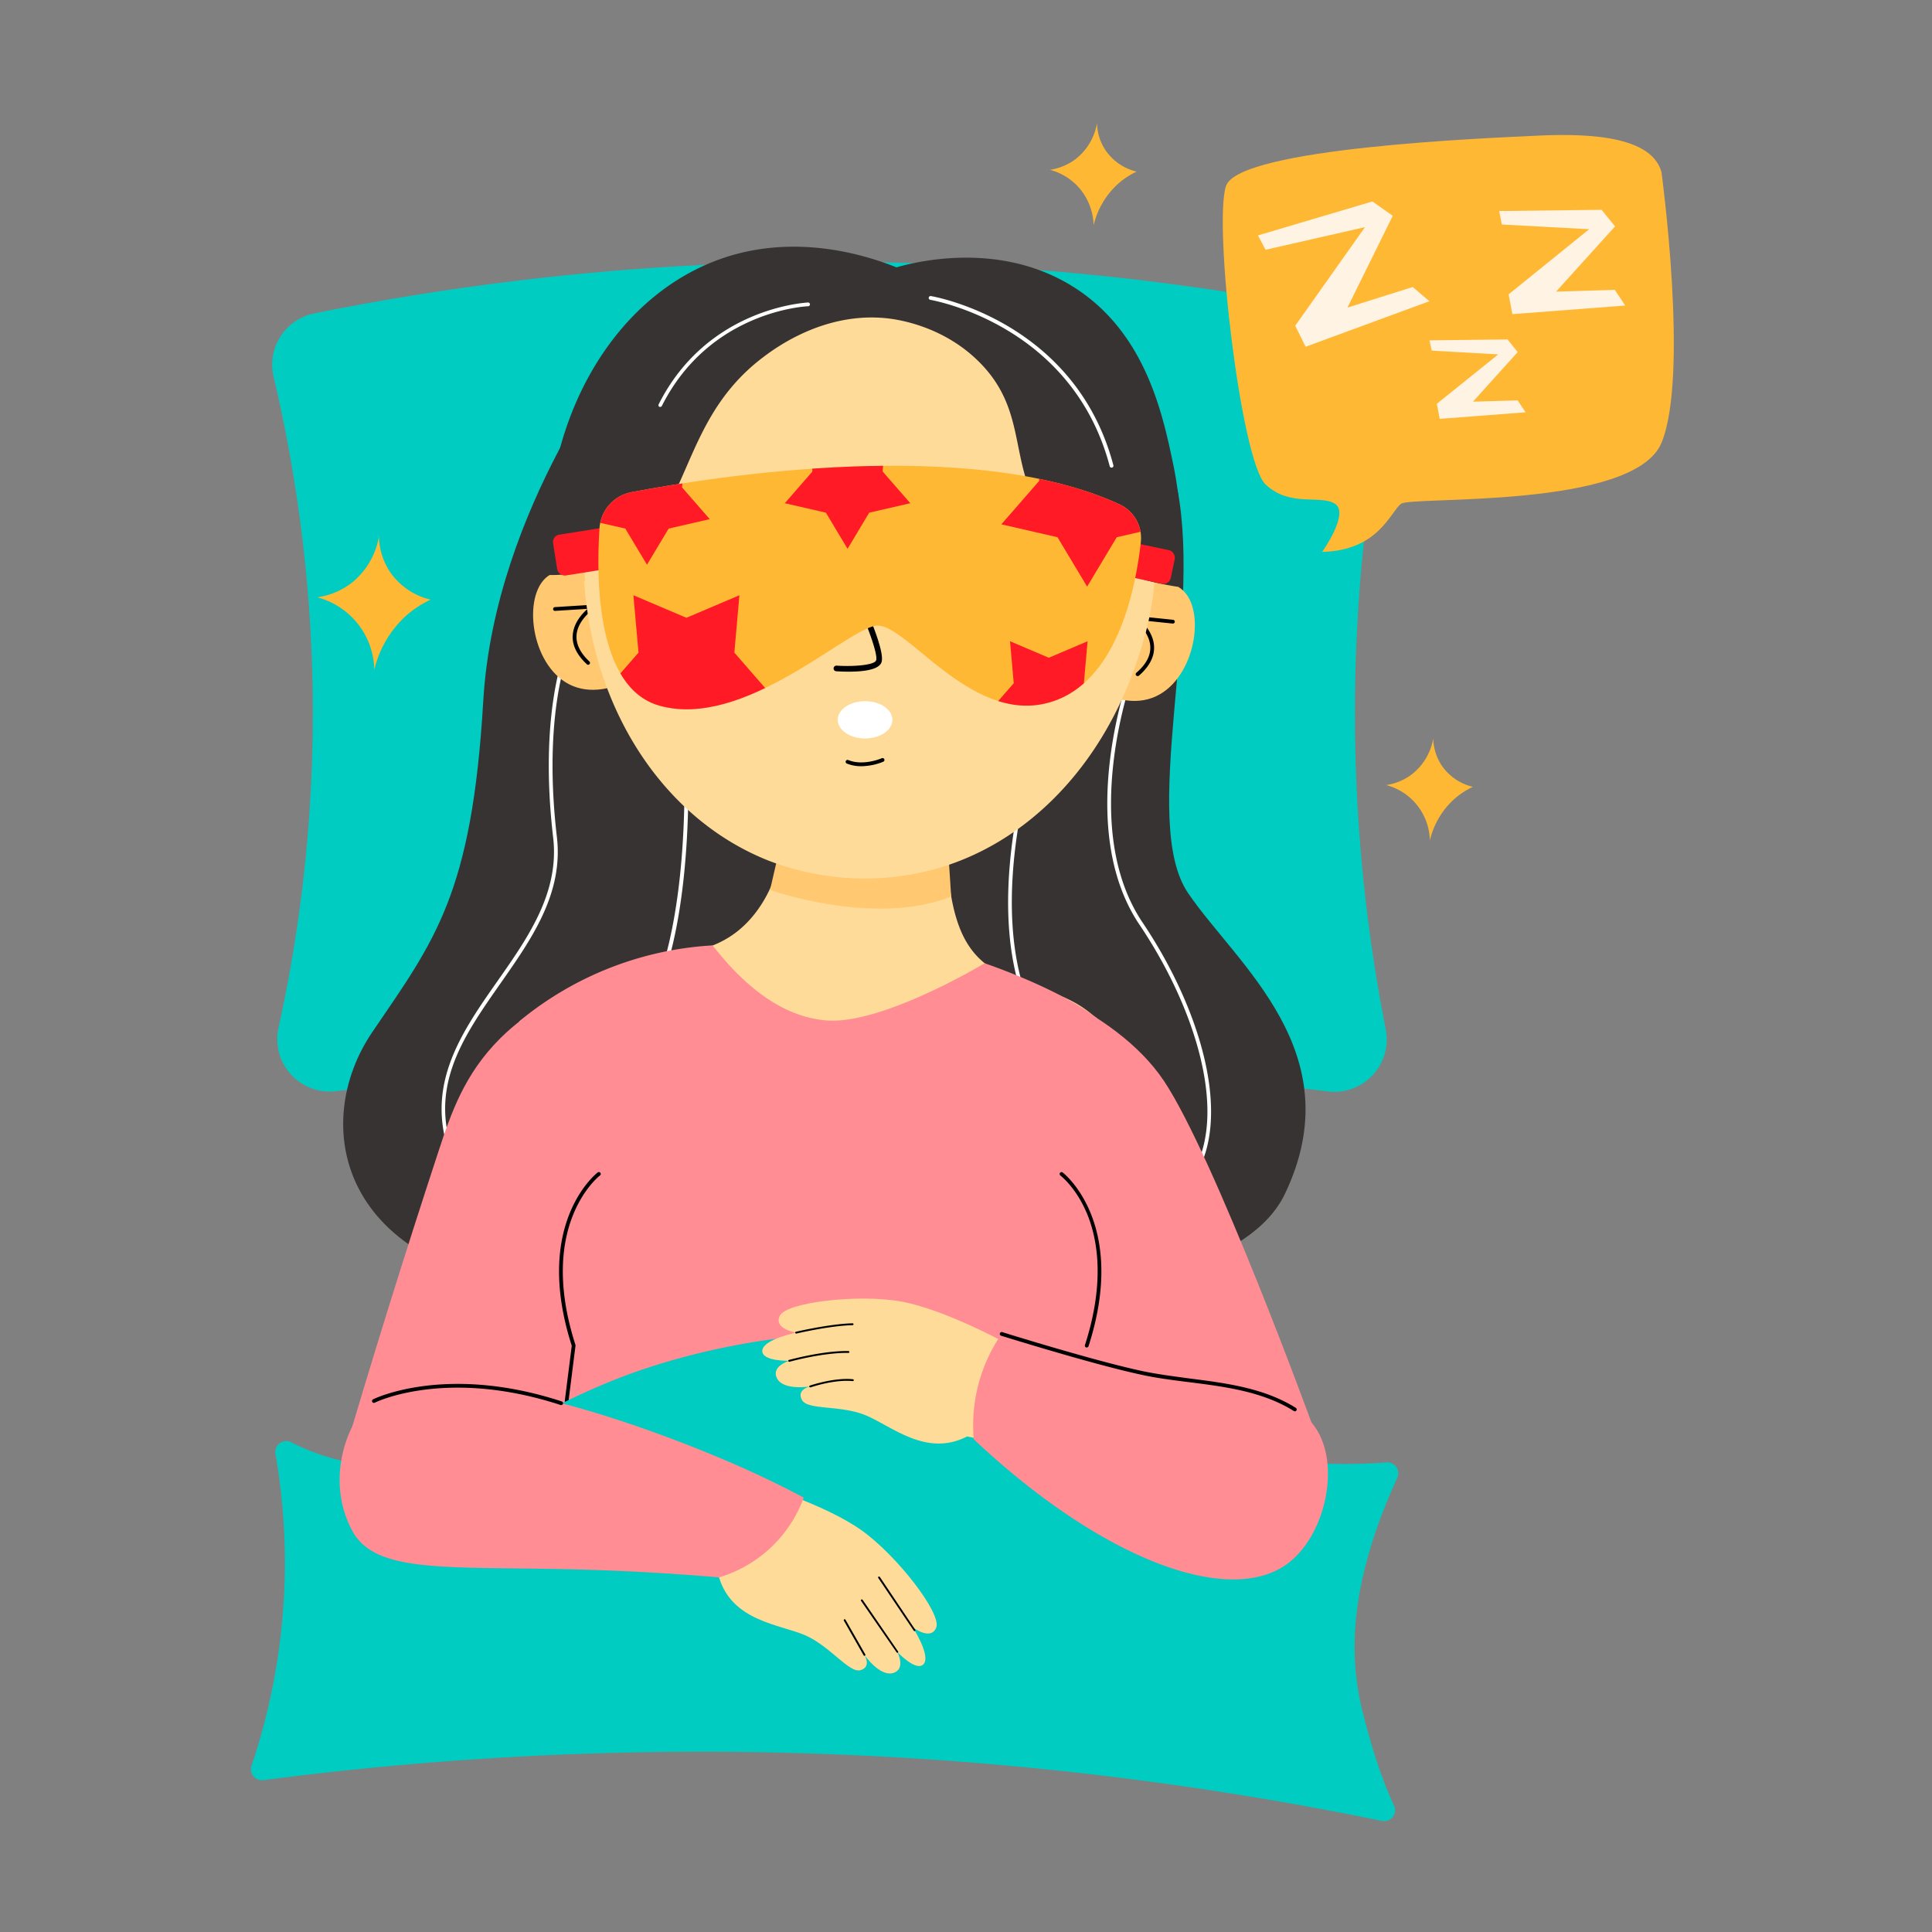 <?xml version="1.0" ?><svg viewBox="0 0 512 512" xmlns="http://www.w3.org/2000/svg" xmlns:xlink="http://www.w3.org/1999/xlink"><rect x="0" y="0" width="512" height="512" fill="#808080" stroke="none"/><defs><style>.cls-1{fill:none;}.cls-2{fill:#00ccc1;}.cls-3{fill:#ffb833;}.cls-4{fill:#383333;}.cls-5{fill:#fff;}.cls-6{fill:#fff3e3;}.cls-7{fill:#ffc871;}.cls-8{fill:#ffdb99;}.cls-9{fill:#ff8d93;}.cls-10{fill:#ff1a26;}.cls-11{clip-path:url(#clip-path);}</style><clipPath id="clip-path"><path class="cls-1" d="M167.32,130.43c22.64-4.3,90.08-14.86,129.29,3.19a9.83,9.83,0,0,1,5.73,10c-1.29,11.78-5.88,35.46-22.14,41.82-21.9,8.56-40-20.93-48.17-19.6S196.92,193.27,174.74,187c-16.52-4.67-16.8-32.89-15.87-47A10.42,10.42,0,0,1,167.32,130.43Z"/></clipPath></defs><title/><g id="Sleeping"><path class="cls-2" d="M367.24,272.8a13.89,13.89,0,0,1-15.36,16.44,1060.69,1060.69,0,0,0-262.75-.07A13.9,13.9,0,0,1,73.8,272.42a388.11,388.11,0,0,0,9-92.47A387.73,387.73,0,0,0,72.5,99.83,13.88,13.88,0,0,1,83.29,83.05a692.57,692.57,0,0,1,274.19.06,13.92,13.92,0,0,1,10.89,16.51,433.94,433.94,0,0,0-1.13,173.18Z"/><path class="cls-3" d="M390.33,208.52a20.74,20.74,0,0,0-5.16,3.44,21.42,21.42,0,0,0-6.25,10.79,15.48,15.48,0,0,0-11.57-14.7,14.72,14.72,0,0,0,7-3,15.32,15.32,0,0,0,5.48-9.38,13.46,13.46,0,0,0,2.34,7.35A13.85,13.85,0,0,0,390.33,208.52Z"/><path class="cls-3" d="M301.23,45.48a20.2,20.2,0,0,0-5.16,3.44,21.51,21.51,0,0,0-6.25,10.78,15.82,15.82,0,0,0-3.91-10A15.63,15.63,0,0,0,278.25,45a14.92,14.92,0,0,0,7-3,15.33,15.33,0,0,0,5.47-9.39A13.44,13.44,0,0,0,293.1,40,13.83,13.83,0,0,0,301.23,45.48Z"/><path class="cls-3" d="M114.12,158.91a26.91,26.91,0,0,0-6.75,4.49,28.12,28.12,0,0,0-8.18,14.11,20.25,20.25,0,0,0-15.13-19.22,19.22,19.22,0,0,0,9.2-3.88,20,20,0,0,0,7.16-12.27,17.67,17.67,0,0,0,3.07,9.61A18.07,18.07,0,0,0,114.12,158.91Z"/><path class="cls-4" d="M166.07,91s-35,43.45-38,94.73-12.84,63.44-29.39,87.76-9.23,63.5,48.41,68.57,175.53,11.82,193.43-25.67-12.83-60.8-25.67-79.72,3.82-72.25-2.82-107Z"/><path class="cls-5" d="M120.79,309a.49.49,0,0,1-.45-.3c-8.77-19.8,1.55-34.52,11.54-48.76,8.07-11.51,16.42-23.42,14.71-38-3.83-32.69,3.06-49.24,3.13-49.4a.5.5,0,0,1,.66-.26.5.5,0,0,1,.26.65c-.07.17-6.85,16.51-3.06,48.89,1.75,15-6.7,27-14.89,38.71-10.27,14.66-20,28.51-11.44,47.79a.5.5,0,0,1-.25.66A.52.52,0,0,1,120.79,309Z"/><path class="cls-5" d="M310.83,317.92a.53.53,0,0,1-.4-.19.51.51,0,0,1,.09-.71c17.27-13.25,8.78-46.22-8.53-71.94-17.45-25.92-2.8-66.18-2.65-66.58a.5.5,0,1,1,.93.34c-.14.4-14.61,40.19,2.55,65.68,17.57,26.11,26.07,59.67,8.31,73.3A.49.49,0,0,1,310.83,317.92Z"/><path class="cls-5" d="M283.77,283.13a.52.52,0,0,1-.33-.12c-29.3-25.26-10.14-83.38-9.94-84a.5.5,0,0,1,.63-.31.51.51,0,0,1,.32.63c-.2.58-19.15,58.07,9.64,82.89a.51.51,0,0,1,.06.71A.52.52,0,0,1,283.77,283.13Z"/><path class="cls-5" d="M166.07,275.7a.5.5,0,0,1-.35-.85c18.06-18.54,15.57-72.88,15.54-73.43a.5.5,0,0,1,.48-.52.47.47,0,0,1,.52.47,224.85,224.85,0,0,1-.93,29.89c-2.16,21.46-7.17,36.36-14.9,44.29A.51.51,0,0,1,166.07,275.7Z"/><path class="cls-3" d="M440.31,45.62s7.35,54.09,0,71.73-66.19,14.09-69,16.15-5.94,12.43-20.93,12.76c0,0,7.35-10.29,3.39-12.76s-11.88,1-18.38-5.11S321.51,59.48,324.9,49.3,395.05,36.57,406.36,36,437.48,35.15,440.31,45.62Z"/><path class="cls-6" d="M335.39,66.19l26.35-6L343.25,86.32,346,91.89l32.81-12.06-4.43-3.77-17.29,5.45,12-24.32-5.39-3.8-30.33,9Z"/><path class="cls-6" d="M379.43,92.92l17.62,1L380.78,107l.76,4,22.76-1.74-2.11-3.15-11.84.34,11.86-13.15-2.71-3.35-20.66.25C379,91.09,379.24,92,379.43,92.92Z"/><path class="cls-6" d="M398,59.5l23.15,1.24L399.8,78l1,5.25,29.9-2.28-2.77-4.15-15.55.46L428,60l-3.56-4.4-27.14.33Z"/><path class="cls-7" d="M296,157.53c.81-.71,5.25-4.43,11.25-3.64.87.11,4.36.57,6.6,2.92,5.8,6.09,2.42,24.07-8.44,28.11-6.07,2.26-12.21-.67-14.28-1.78Q293.51,170.33,296,157.53Z"/><path d="M301.47,179.17a.52.52,0,0,1-.38-.17.51.51,0,0,1,.06-.71c2.56-2.21,3.81-4.54,3.69-6.93-.19-4.17-4.45-7.23-4.49-7.26a.49.49,0,0,1-.18-.58.47.47,0,0,1,.52-.32l10.19,1.05a.52.52,0,0,1,.45.55.51.51,0,0,1-.55.45l-8.58-.89c1.41,1.33,3.49,3.81,3.64,6.94.13,2.72-1.23,5.33-4,7.75A.5.5,0,0,1,301.47,179.17Z"/><path class="cls-7" d="M162.25,154.77c-.79-.74-5.07-4.63-11.1-4.08-.88.08-4.39.39-6.72,2.65-6,5.85-3.38,23.95,7.31,28.43,6,2.5,12.23-.18,14.33-1.2Q164.17,167.67,162.25,154.77Z"/><path d="M155.87,176.18a.49.49,0,0,1-.34-.14c-2.72-2.53-4-5.19-3.73-7.9.28-3.12,2.46-5.52,3.92-6.79l-8.6.54a.49.49,0,0,1-.54-.47.52.52,0,0,1,.47-.53l10.23-.64a.5.5,0,0,1,.51.34.51.51,0,0,1-.21.58s-4.42,2.91-4.78,7.06c-.21,2.39.94,4.77,3.41,7.08a.51.51,0,0,1,0,.71A.54.54,0,0,1,155.87,176.18Z"/><circle class="cls-8" cx="230.49" cy="148.3" r="75.66"/><path class="cls-8" d="M207.7,212.5c.47,8.09-.17,19.93-7.53,29.46-11.93,15.43-28.4,7.82-42,18.55-21.92,17.23-5.19,57.09-11,134.93-1.35,18.25-3.54,33.21-5.23,43.2a170.29,170.29,0,0,0,55,18.82c48,7.6,86.42-7.78,102.78-15.55a103.6,103.6,0,0,1-12.43-28.8c-7.22-27.87-1.17-54.37,3-72.07,6.19-25.9,14-43.16,6.56-61.81a27.46,27.46,0,0,0-4.05-6.81c-11.14-14.12-29.76-8.19-37.63-24.57-5.72-11.89-3.92-31.68-3.93-31.75a115.87,115.87,0,0,0-43.52-3.6Z"/><path class="cls-7" d="M204.07,235.85s27.68,9.83,48,1.74L251,221.16l-43.16-1.65Z"/><path class="cls-8" d="M305.72,156.36c-5.11,35.92-27.13,64.82-56.79,73.63a70.84,70.84,0,0,1-45.17-1.88c-27.66-10.91-46.61-39.69-48.94-74C154.82,154.09,251.09,89.12,305.72,156.36Z"/><path d="M224.81,178c-1.33,0-2.5-.06-3.2-.11a.74.74,0,0,1-.7-.79.75.75,0,0,1,.8-.7c4.67.31,10-.17,10.46-1.37.61-1.53-2.48-9.66-4.87-14.93a.76.76,0,0,1,.38-1,.75.75,0,0,1,1,.38c1,2.22,6,13.42,4.9,16.1C232.76,177.65,228.23,178,224.81,178Z"/><path d="M228.27,203.06a10.19,10.19,0,0,1-3.85-.71.5.5,0,0,1,.38-.93c4,1.64,8.84-.46,8.88-.48a.5.5,0,0,1,.41.92A16,16,0,0,1,228.27,203.06Z"/><path class="cls-9" d="M180.21,256.6c-11.42.5-32.21,3.25-47.58,18.51-9.54,9.47-13.1,19.9-16.42,30-8.7,26.48-17.55,54.76-26.35,84.78l38.2,18.74,37.8-75.85S194.09,294.26,180.21,256.6Z"/><path class="cls-9" d="M264.56,257.66s30.54,8.76,43.92,28.83,39.19,90.81,39.19,90.81l-36.48,21-51.07-62.66S242.62,287.13,264.56,257.66Z"/><path class="cls-9" d="M188.85,250.54c11.8,15.17,22.32,19.23,30.08,19.88,14.83,1.26,42-15.15,42-15.15s19.41,6.52,29.75,14.53q-2.82,17.77-5.63,35.57A657,657,0,0,0,294,402.44c2.82,16.8,6.15,32.68,9.81,47.6,0,0-79.47,31.81-167.15-3.26l10.92-91.46a53.56,53.56,0,0,1-5.35-19.09c-1.73-20.59,9.4-35.8,12.85-40.18q-8.76-12.68-17.51-25.36a88.26,88.26,0,0,1,51.3-20.15Z"/><path class="cls-4" d="M235.13,84.36c-16.6-1.8-29.55,7.76-33.1,10.47-23.07,17.58-18.23,43.55-39.78,54a37.73,37.73,0,0,1-16.89,3.55c-3-39.43,16.54-73.39,45.45-83.7,20-7.14,38.94-.95,46.76,2.17,5-1.42,27.61-7.23,47.3,5.44,18.75,12.06,23.26,33.51,26,46.53a98,98,0,0,1,1.25,32.69c-20.21-3.18-29.77-11-34.77-17.73-10.58-14.17-4.43-28.14-17.56-41.55C250,86.2,237.48,84.62,235.13,84.36Z"/><path d="M288,357.09a.44.44,0,0,1-.16,0,.5.5,0,0,1-.32-.63c5.39-16.73,3.31-28.08.62-34.65-2.89-7.08-7.08-10.25-7.12-10.28a.5.5,0,0,1,.6-.81c.17.13,17.37,13.41,6.85,46.05A.49.49,0,0,1,288,357.09Z"/><path d="M150.18,371.76h-.06a.5.5,0,0,1-.44-.56l1.84-14.56c-10.44-32.56,6.71-45.81,6.89-45.94a.5.5,0,0,1,.7.11.49.49,0,0,1-.1.69c-.17.13-16.78,13-6.5,44.94a.53.53,0,0,1,0,.22l-1.85,14.67A.51.51,0,0,1,150.18,371.76Z"/><path class="cls-2" d="M73,385.3a2.9,2.9,0,0,1,4.18-3.08,58.87,58.87,0,0,0,14.24,5.07c27.5,5.93,44.52-11.74,75-23,9.37-3.45,58.67-20.54,104.71-3.37,21.48,8,29.42,18.69,57.42,24.32a142.55,142.55,0,0,0,38.89,2.3,2.91,2.91,0,0,1,2.85,4.11c-14.05,30.66-12.26,49.88-9.06,62.49,3.1,12.22,6.08,19.85,8.19,24.32a2.9,2.9,0,0,1-3.2,4.1,896.65,896.65,0,0,0-296.43-10.8,2.91,2.91,0,0,1-3.14-3.8,168.59,168.59,0,0,0,8.57-44.22A168,168,0,0,0,73,385.3Z"/><rect class="cls-10" height="10.95" rx="1.96" transform="translate(-20.98 26.13) rotate(-9.02)" width="16.48" x="147.01" y="140.66"/><rect class="cls-10" height="9.08" rx="1.96" transform="translate(37.14 -59.35) rotate(11.84)" width="12.41" x="298.51" y="144.84"/><path class="cls-5" d="M294.58,123.93a.49.49,0,0,1-.49-.37c-10-37.77-47.18-44-47.55-44.11a.5.5,0,0,1-.42-.57.51.51,0,0,1,.57-.42c.38.06,38.21,6.43,48.37,44.85a.5.5,0,0,1-.36.61Z"/><path class="cls-5" d="M175,107.83a.59.59,0,0,1-.23,0,.5.5,0,0,1-.22-.67c13-25.85,39.33-26.95,39.6-27h0a.5.5,0,0,1,0,1c-.26,0-26,1.1-38.74,26.4A.48.48,0,0,1,175,107.83Z"/><g class="cls-11"><path class="cls-3" d="M167.32,130.43c22.64-4.3,90.08-14.86,129.29,3.19a9.83,9.83,0,0,1,5.73,10c-1.29,11.78-5.88,35.46-22.14,41.82-21.9,8.56-40-20.93-48.17-19.6S196.92,193.27,174.74,187c-16.52-4.67-16.8-32.89-15.87-47A10.42,10.42,0,0,1,167.32,130.43Z"/><polygon class="cls-10" points="288.1 118.21 302.15 112.23 300.8 127.44 310.83 138.95 295.95 142.37 288.1 155.46 280.25 142.37 265.37 138.95 275.4 127.44 274.05 112.23 288.1 118.21"/><polygon class="cls-10" points="181.91 163.72 195.95 157.75 194.61 172.95 204.63 184.46 189.75 187.88 181.91 200.98 174.06 187.88 159.18 184.46 169.21 172.95 167.86 157.75 181.91 163.72"/><polygon class="cls-10" points="224.61 118.18 234.89 113.81 233.9 124.94 241.24 133.36 230.35 135.86 224.61 145.44 218.87 135.86 207.98 133.36 215.31 124.94 214.33 113.81 224.61 118.18"/><polygon class="cls-10" points="277.94 174.31 288.22 169.94 287.24 181.06 294.58 189.49 283.69 191.99 277.94 201.57 272.2 191.99 261.31 189.49 268.65 181.06 267.67 169.94 277.94 174.31"/><polygon class="cls-10" points="171.46 122.4 181.73 118.03 180.75 129.16 188.09 137.58 177.2 140.08 171.46 149.66 165.71 140.08 154.82 137.58 162.16 129.16 161.18 118.03 171.46 122.4"/></g><ellipse class="cls-5" cx="229.25" cy="190.76" rx="7.24" ry="4.94"/><path class="cls-8" d="M201.49,393.5s17.43,5.32,26.88,12.08,21.11,21.95,19.76,25.67-6.25,0-6.25,0,4.82,7.43,2.92,9.71-7-3.17-7-3.17,2.41,4.56-1.14,5.58-7.6-4.82-7.6-4.82,2,3.17-1,4.06-8-6.34-14.69-9.25-19.27-3.67-22.81-15.32l-10.38-7.1Z"/><path class="cls-8" d="M266.24,355.75s-16-8.77-27.41-10.83-30.46.21-32.18,3.77,4.37,4.47,4.37,4.47-8.69,1.74-9,4.7,7.13,2.77,7.13,2.77-4.95,1.46-3.2,4.71,8.75,2.08,8.75,2.08-3.68.76-2.19,3.56,10.1,1.29,16.88,4.07,16.07,11.23,26.89,5.63l12.32,2.48Z"/><path class="cls-9" d="M265.44,353.56c9.47,3.1,23.58,7.35,41,11.22,26.74,5.93,37.33,5.65,42.56,14.19,6.25,10.2,1.93,28.27-7.85,35.46-15.44,11.35-49.05-1-83.09-33a42.5,42.5,0,0,1,7.34-27.87Z"/><path class="cls-9" d="M213,396.88c-5-2.66-12.78-6.57-22.55-10.64-9.31-3.88-78-32.51-94.74-11.9-3.23,4-6.34,12-5.59,20.42a27.85,27.85,0,0,0,3.65,11.66c6.92,11,26.66,8.49,62.62,9.6,12.73.4,24.2,1.15,34.18,2A34.38,34.38,0,0,0,213,396.88Z"/><path d="M148.62,372.31l-.15,0c-30.34-9.88-49-.67-49.15-.58a.5.5,0,0,1-.68-.22.51.51,0,0,1,.22-.67c.19-.1,19.19-9.49,49.92.52a.5.5,0,0,1-.16,1Z"/><path d="M343.13,374a.48.48,0,0,1-.26-.07c-8.28-5.19-18.31-6.45-28-7.67-4.43-.56-8.61-1.09-12.66-2-13-2.81-36.67-10.21-36.91-10.28a.49.49,0,0,1-.32-.63.5.5,0,0,1,.62-.33c.24.08,23.86,7.46,36.82,10.26,4,.87,8.17,1.4,12.58,2,9.8,1.24,19.95,2.52,28.41,7.82a.5.5,0,0,1-.27.92Z"/><path d="M242.34,432.25a.22.22,0,0,1-.2-.12l-9.39-13.95a.25.25,0,0,1,.07-.35.24.24,0,0,1,.34.07l9.39,14a.24.24,0,0,1-.07.34A.24.24,0,0,1,242.34,432.25Z"/><path d="M237.83,438a.28.28,0,0,1-.21-.1l-9.43-13.65a.25.25,0,0,1,.06-.35.26.26,0,0,1,.35.07L238,437.65a.25.25,0,0,1-.07.35A.23.23,0,0,1,237.83,438Z"/><path d="M229.09,438.8a.25.25,0,0,1-.22-.12l-5.25-9.21a.25.25,0,0,1,.43-.25l5.26,9.21a.25.25,0,0,1-.1.34A.24.24,0,0,1,229.09,438.8Z"/><path d="M211,353.42a.26.26,0,0,1-.25-.2.25.25,0,0,1,.19-.3c.09,0,9-2.1,15-2.23h0a.25.25,0,0,1,.25.24.26.26,0,0,1-.25.26c-6,.12-14.83,2.2-14.92,2.22Z"/><path d="M209.16,360.88a.25.25,0,0,1-.24-.18.25.25,0,0,1,.17-.31c.09,0,8.94-2.48,15.76-2.35a.25.25,0,0,1,.25.25.25.25,0,0,1-.25.25h0c-6.71-.13-15.53,2.31-15.61,2.34Z"/><path d="M214.71,367.67a.24.24,0,0,1-.23-.16.24.24,0,0,1,.15-.32c.06,0,6.33-2.18,11.38-1.68a.25.25,0,1,1,0,.5c-5-.5-11.1,1.63-11.16,1.65Z"/></g></svg>
